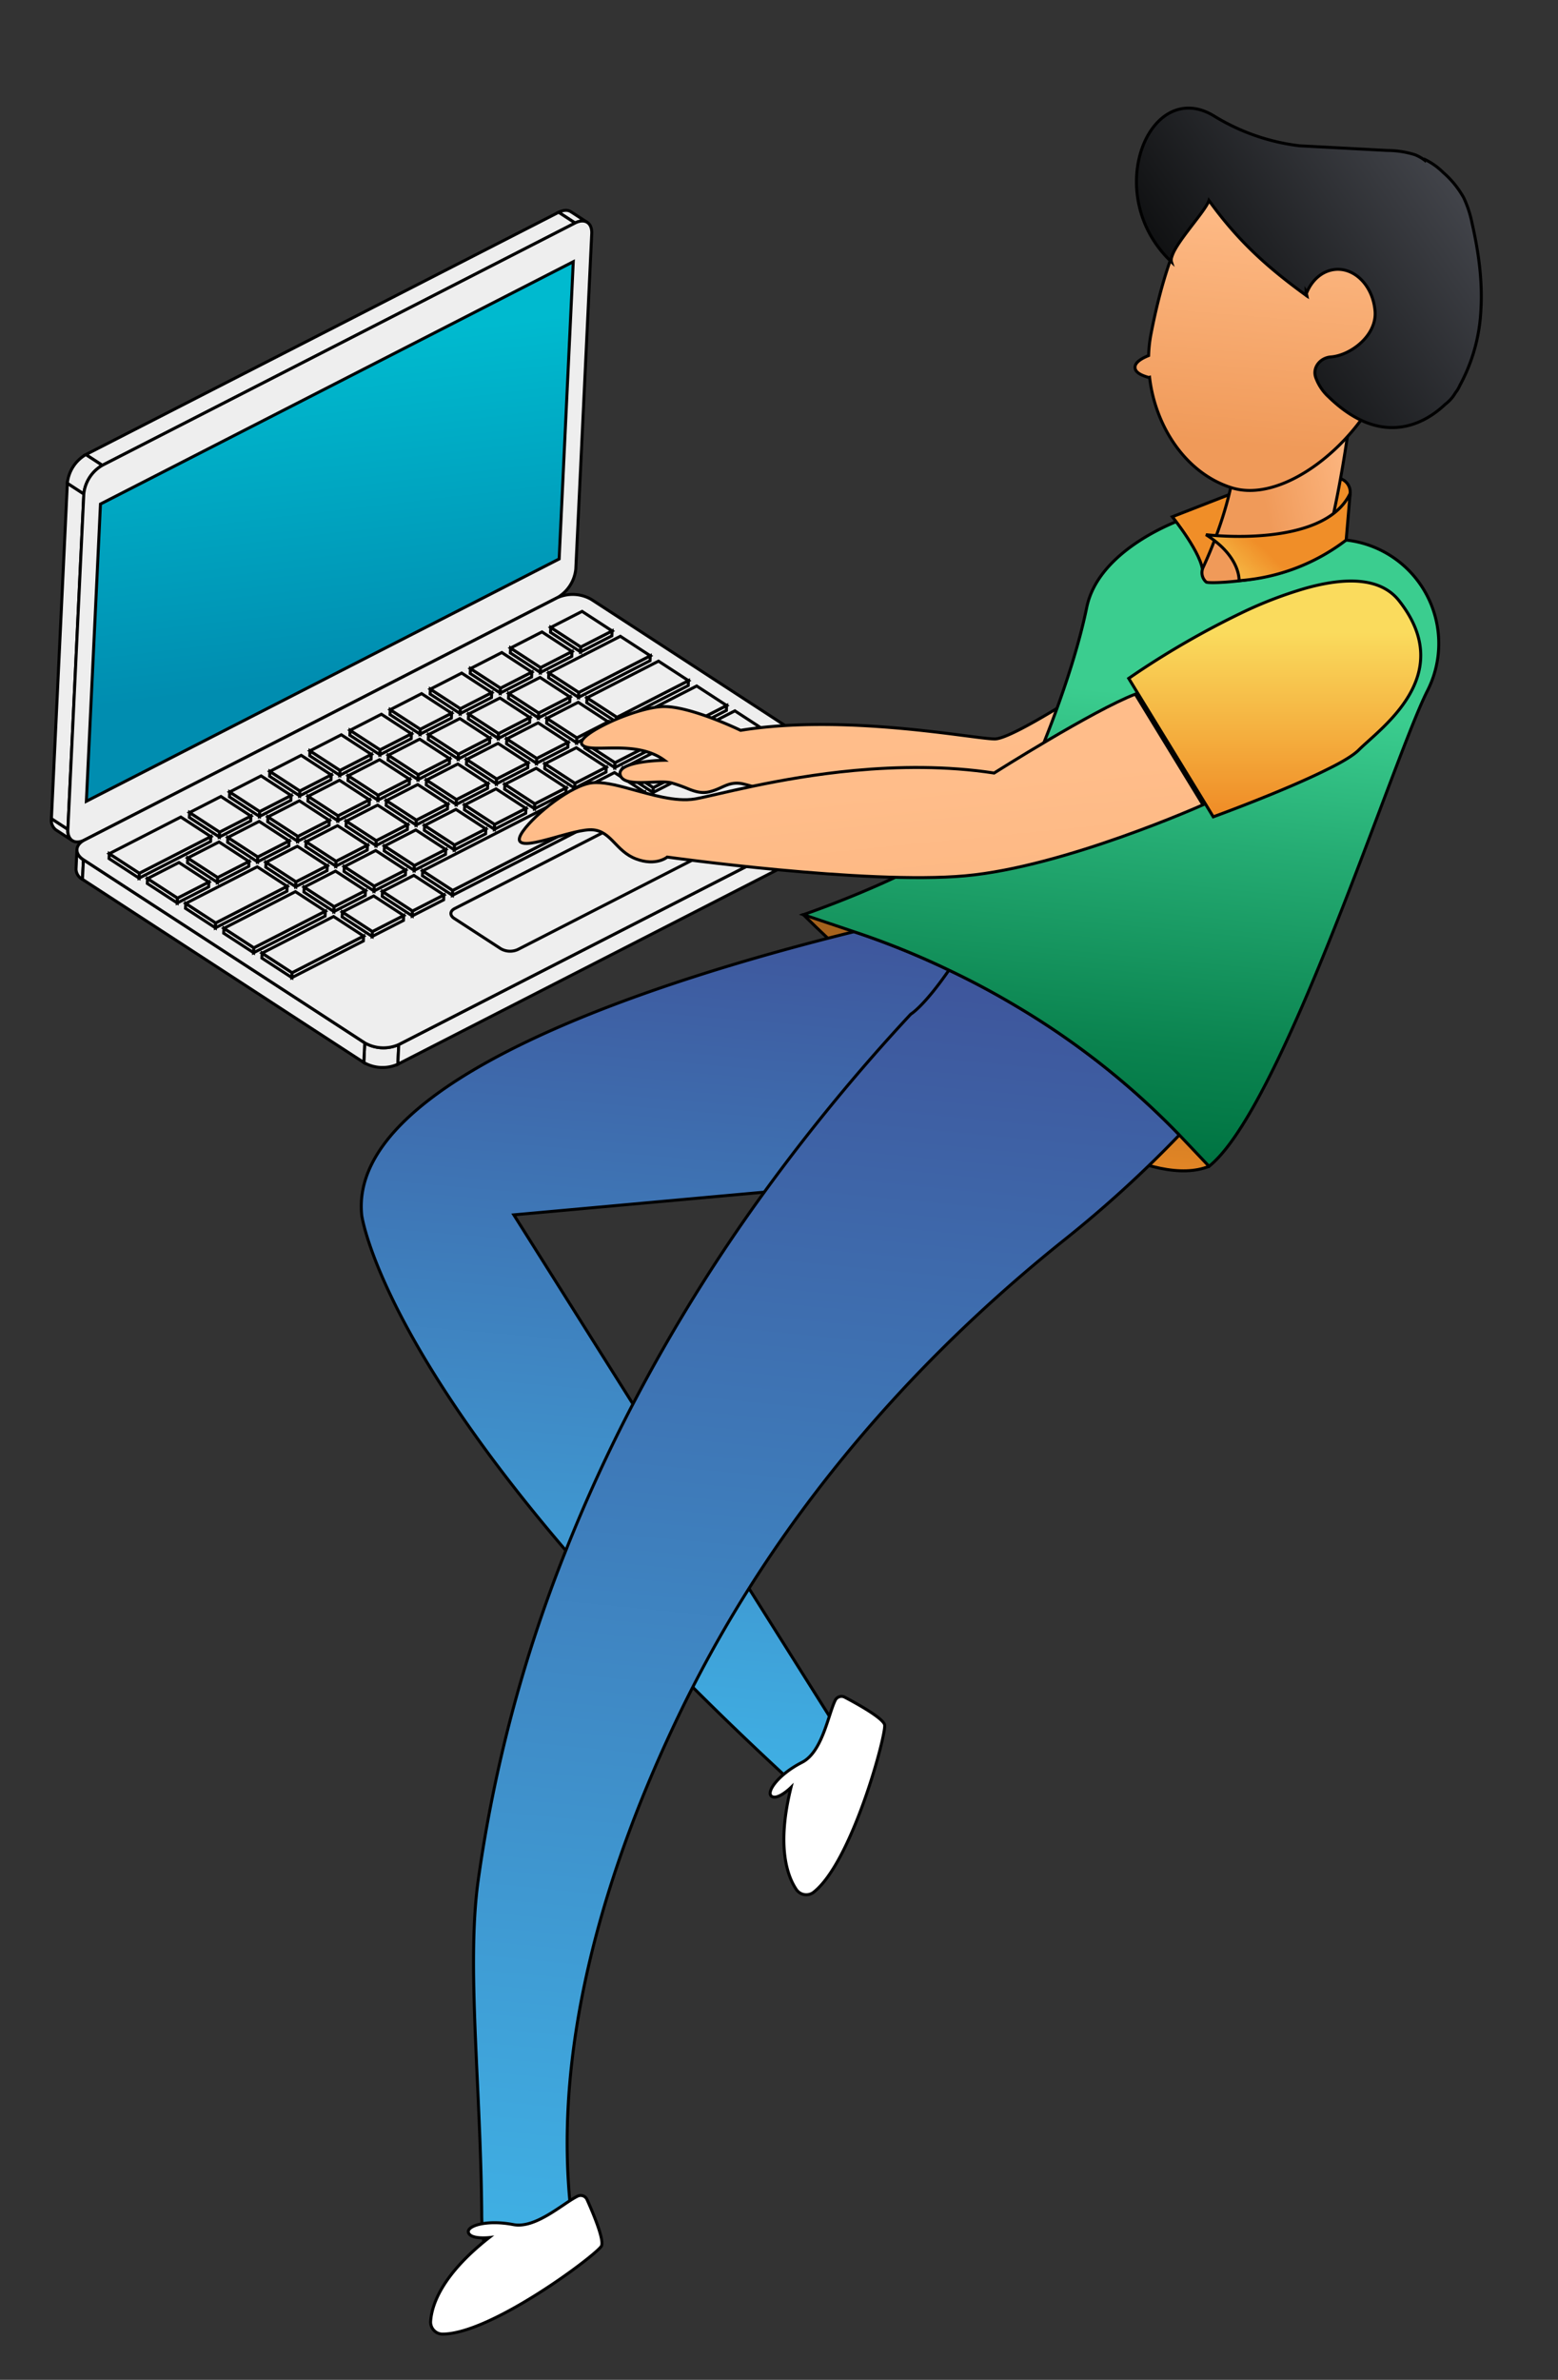 <svg xmlns="http://www.w3.org/2000/svg" xmlns:xlink="http://www.w3.org/1999/xlink" width="522.305" height="797.188" viewBox="0 0 522.305 797.188">
  <rect x="0" y="0" width="522.305" height="797.188" fill="#333333" stroke="none"/>
  <defs>
    <linearGradient id="linear-gradient" x1="0.5" x2="0.5" y2="1" gradientUnits="objectBoundingBox">
      <stop offset="0.106" stop-color="#00bacf"/>
      <stop offset="0.809" stop-color="#008db0"/>
    </linearGradient>
    <linearGradient id="linear-gradient-2" x1="0.5" x2="2.257" y2="4.952" gradientUnits="objectBoundingBox">
      <stop offset="0" stop-color="#ffbd8a"/>
      <stop offset="0.092" stop-color="#ffbd8a"/>
      <stop offset="0.844" stop-color="#f09a59"/>
      <stop offset="1" stop-color="#f09a59"/>
    </linearGradient>
    <linearGradient id="linear-gradient-3" x1="0.5" x2="0.5" y2="1" gradientUnits="objectBoundingBox">
      <stop offset="0.166" stop-color="#ff7878"/>
      <stop offset="0.78" stop-color="#eb5959"/>
    </linearGradient>
    <linearGradient id="linear-gradient-4" x1="-0.103" y1="1.011" x2="0.392" y2="0.583" gradientUnits="objectBoundingBox">
      <stop offset="0" stop-color="#fadb5d"/>
      <stop offset="0.97" stop-color="#f08e28"/>
      <stop offset="1" stop-color="#f08e28"/>
    </linearGradient>
    <linearGradient id="linear-gradient-5" x1="0.5" x2="0.5" y2="1" gradientUnits="objectBoundingBox">
      <stop offset="0" stop-color="#fadb5d"/>
      <stop offset="0.001" stop-color="#fadb5d"/>
      <stop offset="0.056" stop-color="#a2601c"/>
      <stop offset="1" stop-color="#f08e28"/>
    </linearGradient>
    <linearGradient id="linear-gradient-6" x1="0.5" x2="0.5" y2="1" gradientUnits="objectBoundingBox">
      <stop offset="0" stop-color="#3e569c"/>
      <stop offset="1" stop-color="#3fb1e5"/>
    </linearGradient>
    <linearGradient id="linear-gradient-8" x1="0.5" x2="0.5" y2="1" gradientUnits="objectBoundingBox">
      <stop offset="0" stop-color="#3bcd8f"/>
      <stop offset="0.277" stop-color="#3bcd8f"/>
      <stop offset="0.5" stop-color="#25ac73"/>
      <stop offset="0.821" stop-color="#0a834f"/>
      <stop offset="0.986" stop-color="#007442"/>
      <stop offset="1" stop-color="#007442"/>
    </linearGradient>
    <linearGradient id="linear-gradient-10" x1="1.159" y1="0.164" x2="0.245" y2="0.656" gradientUnits="objectBoundingBox">
      <stop offset="0.092" stop-color="#ffbd8a"/>
      <stop offset="0.844" stop-color="#f09a59"/>
    </linearGradient>
    <linearGradient id="linear-gradient-11" x1="0.5" y1="0" x2="0.5" y2="1" xlink:href="#linear-gradient-10"/>
    <linearGradient id="linear-gradient-12" x1="1" y1="0.5" x2="0" y2="0.5" gradientUnits="objectBoundingBox">
      <stop offset="0" stop-color="#42444a"/>
      <stop offset="1" stop-color="#0d0e0f"/>
    </linearGradient>
    <linearGradient id="linear-gradient-15" x1="0.5" x2="0.5" y2="1" gradientUnits="objectBoundingBox">
      <stop offset="0.23" stop-color="#fadb5d"/>
      <stop offset="0.97" stop-color="#f08e28"/>
    </linearGradient>
  </defs>
  <g id="Group_563" data-name="Group 563" transform="translate(-1319.716 -4836.579)">
    <g id="Group_547" data-name="Group 547" transform="translate(129)">
      <g id="Group_404" data-name="Group 404" transform="translate(1183.914 4915.836) rotate(-7)">
        <g id="Group_231" data-name="Group 231" transform="translate(0 15.177)">
          <path id="Path_69" data-name="Path 69" d="M203.759,114.289l5.038,4.24a4.015,4.015,0,0,1-1.013-3.9l-5.044-4.24A4.016,4.016,0,0,0,203.759,114.289Z" transform="translate(-202.642 70.882)" fill="#eee" stroke="#000" stroke-width="1"/>
          <g id="Group_32" data-name="Group 32" transform="translate(0.099 0)">
            <path id="Path_70" data-name="Path 70" d="M246.935,82.4l-5.044-4.24c-.92-.771-2.357-.931-4.086-.3l5.039,4.235C244.578,81.46,246.015,81.62,246.935,82.4Z" transform="translate(-44.277 -77.467)" fill="#eee" stroke="#000" stroke-width="1"/>
            <g id="Group_31" data-name="Group 31" transform="translate(0 0.39)">
              <path id="Path_71" data-name="Path 71" d="M226.7,94.49l-5.043-4.239L202.66,201.12l5.044,4.24Z" transform="translate(-202.66 -20.245)" fill="#eee" stroke="#000" stroke-width="1"/>
              <path id="Path_72" data-name="Path 72" d="M379.692,81.777l-5.044-4.239-167.21,61.244,5.044,4.239Z" transform="translate(-181.123 -77.538)" fill="#eee" stroke="#000" stroke-width="1"/>
              <path id="Path_73" data-name="Path 73" d="M218.477,92.9l-5.044-4.24a12.59,12.59,0,0,0-7.324,8.761l5.044,4.24A12.59,12.59,0,0,1,218.477,92.9Z" transform="translate(-187.118 -27.414)" fill="#eee" stroke="#000" stroke-width="1"/>
              <path id="Path_74" data-name="Path 74" d="M229.974,139.876a12.59,12.59,0,0,0-7.324,8.761l-18.992,110.87c-.617,3.59,1.685,5.463,5.1,4.213L375.97,202.474a12.563,12.563,0,0,0,7.318-8.761L402.28,82.844c.617-3.6-1.657-5.474-5.1-4.218Z" transform="translate(-198.615 -74.39)" fill="#eee" stroke="#000" stroke-width="1"/>
              <path id="Path_75" data-name="Path 75" d="M388.941,80.631,372.11,178.877,204.9,240.121l16.831-98.245Z" transform="translate(-192.564 -63.596)" stroke="#000" stroke-width="1" fill="url(#linear-gradient)"/>
            </g>
          </g>
          <g id="Group_230" data-name="Group 230" transform="translate(6.181 127.902)">
            <g id="Group_33" data-name="Group 33">
              <path id="Path_76" data-name="Path 76" d="M204.917,112.442l-1.112,6.492a3.99,3.99,0,0,0,1.735,3.634l1.112-6.492A3.99,3.99,0,0,1,204.917,112.442Z" transform="translate(-203.765 -47.75)" fill="#eee" stroke="#000" stroke-width="1"/>
              <path id="Path_77" data-name="Path 77" d="M220.841,126.248l-1.112,6.5a12.632,12.632,0,0,0,11.25,1.955l1.112-6.492A12.634,12.634,0,0,1,220.841,126.248Z" transform="translate(-131.82 14.468)" fill="#eee" stroke="#000" stroke-width="1"/>
              <path id="Path_78" data-name="Path 78" d="M255.056,121.453l1.112-6.492c-.2,1.184-1.189,2.236-2.918,2.869l-1.112,6.5C253.866,123.694,254.852,122.643,255.056,121.453Z" transform="translate(14.229 -36.398)" fill="#eee" stroke="#000" stroke-width="1"/>
              <path id="Path_79" data-name="Path 79" d="M205.2,113.1l-1.112,6.494,86.132,72.392,1.112-6.494Z" transform="translate(-202.311 -44.776)" fill="#eee" stroke="#000" stroke-width="1"/>
              <path id="Path_80" data-name="Path 80" d="M222.884,176.726l-1.112,6.494,167.21-61.244,1.112-6.494Z" transform="translate(-122.613 -34.048)" fill="#eee" stroke="#000" stroke-width="1"/>
              <path id="Path_81" data-name="Path 81" d="M206.915,162.511c-3.414,1.25-3.943,4.18-1.173,6.509l86.134,72.39a12.634,12.634,0,0,0,11.25,1.96l167.207-61.244c3.442-1.261,3.943-4.179,1.173-6.509l-86.134-72.39a12.575,12.575,0,0,0-11.245-1.96Z" transform="translate(-202.855 -100.694)" fill="#eee" stroke="#000" stroke-width="1"/>
            </g>
            <g id="Group_36" data-name="Group 36" transform="translate(122.958 76.873)">
              <g id="Group_35" data-name="Group 35">
                <g id="Group_34" data-name="Group 34">
                  <path id="Path_82" data-name="Path 82" d="M227.587,137.517l61.63-22.577a6.288,6.288,0,0,1,5.622.98L309.1,127.9c1.382,1.162,1.118,2.632-.589,3.254l-61.63,22.571a6.246,6.246,0,0,1-5.622-.98L227,140.771c-1.4-1.184-1.145-2.621.589-3.254" transform="translate(-226.094 -114.654)" fill="#eee" stroke="#000" stroke-width="1"/>
                </g>
              </g>
            </g>
            <g id="Group_229" data-name="Group 229" transform="translate(11.465 6.137)">
              <g id="Group_40" data-name="Group 40" transform="translate(156.131 0)">
                <g id="Group_37" data-name="Group 37" transform="translate(0 4.058)">
                  <path id="Path_83" data-name="Path 83" d="M234.478,102.545l-.278,1.623,9.192,7.726.278-1.623Z" transform="translate(-234.2 -102.545)" fill="#eee" stroke="#000" stroke-width="1"/>
                </g>
                <g id="Group_38" data-name="Group 38" transform="translate(9.192 7.726)">
                  <path id="Path_84" data-name="Path 84" d="M236.148,107.269l-.278,1.623,11.078-4.058.278-1.623Z" transform="translate(-235.869 -103.211)" fill="#eee" stroke="#000" stroke-width="1"/>
                </g>
                <g id="Group_39" data-name="Group 39" transform="translate(0.278)">
                  <path id="Path_85" data-name="Path 85" d="M234.251,105.866l9.192,7.726,11.078-4.058-9.192-7.726Z" transform="translate(-234.251 -101.808)" fill="#eee" stroke="#000" stroke-width="1"/>
                </g>
              </g>
              <g id="Group_44" data-name="Group 44" transform="translate(141.92 5.195)">
                <g id="Group_41" data-name="Group 41" transform="translate(0 4.068)">
                  <path id="Path_86" data-name="Path 86" d="M231.9,103.491l-.278,1.623,9.192,7.726.278-1.623Z" transform="translate(-231.619 -103.491)" fill="#eee" stroke="#000" stroke-width="1"/>
                </g>
                <g id="Group_42" data-name="Group 42" transform="translate(9.192 7.726)">
                  <path id="Path_87" data-name="Path 87" d="M233.567,108.223l-.278,1.623,11.107-4.068.278-1.624Z" transform="translate(-233.289 -104.155)" fill="#eee" stroke="#000" stroke-width="1"/>
                </g>
                <g id="Group_43" data-name="Group 43" transform="translate(0.278)">
                  <path id="Path_88" data-name="Path 88" d="M231.67,106.82l9.192,7.726,11.107-4.068-9.192-7.726Z" transform="translate(-231.67 -102.752)" fill="#eee" stroke="#000" stroke-width="1"/>
                </g>
              </g>
              <g id="Group_48" data-name="Group 48" transform="translate(127.736 10.4)">
                <g id="Group_45" data-name="Group 45" transform="translate(0 4.058)">
                  <path id="Path_89" data-name="Path 89" d="M229.322,104.434l-.278,1.623,9.192,7.726.278-1.623Z" transform="translate(-229.044 -104.434)" fill="#eee" stroke="#000" stroke-width="1"/>
                </g>
                <g id="Group_46" data-name="Group 46" transform="translate(9.192 7.726)">
                  <path id="Path_90" data-name="Path 90" d="M230.991,109.158l-.278,1.623,11.078-4.058.278-1.623Z" transform="translate(-230.713 -105.1)" fill="#eee" stroke="#000" stroke-width="1"/>
                </g>
                <g id="Group_47" data-name="Group 47" transform="translate(0.278)">
                  <path id="Path_91" data-name="Path 91" d="M229.094,107.755l9.192,7.726,11.078-4.058-9.192-7.726Z" transform="translate(-229.094 -103.697)" fill="#eee" stroke="#000" stroke-width="1"/>
                </g>
              </g>
              <g id="Group_52" data-name="Group 52" transform="translate(113.553 15.595)">
                <g id="Group_49" data-name="Group 49" transform="translate(0 4.058)">
                  <path id="Path_92" data-name="Path 92" d="M226.746,105.377,226.468,107l9.192,7.726.278-1.623Z" transform="translate(-226.468 -105.377)" fill="#eee" stroke="#000" stroke-width="1"/>
                </g>
                <g id="Group_50" data-name="Group 50" transform="translate(9.192 7.726)">
                  <path id="Path_93" data-name="Path 93" d="M228.415,110.1l-.278,1.623,11.078-4.057.278-1.624Z" transform="translate(-228.137 -106.043)" fill="#eee" stroke="#000" stroke-width="1"/>
                </g>
                <g id="Group_51" data-name="Group 51" transform="translate(0.278 0)">
                  <path id="Path_94" data-name="Path 94" d="M226.518,108.7l9.192,7.726,11.078-4.058-9.192-7.726Z" transform="translate(-226.518 -104.641)" fill="#eee" stroke="#000" stroke-width="1"/>
                </g>
              </g>
              <g id="Group_56" data-name="Group 56" transform="translate(99.369 20.791)">
                <g id="Group_53" data-name="Group 53" transform="translate(0 4.057)">
                  <path id="Path_95" data-name="Path 95" d="M224.17,106.321l-.278,1.624,9.192,7.726.278-1.624Z" transform="translate(-223.892 -106.321)" fill="#eee" stroke="#000" stroke-width="1"/>
                </g>
                <g id="Group_54" data-name="Group 54" transform="translate(9.192 7.726)">
                  <path id="Path_96" data-name="Path 96" d="M225.839,111.044l-.278,1.624,11.078-4.058.278-1.623Z" transform="translate(-225.561 -106.987)" fill="#eee" stroke="#000" stroke-width="1"/>
                </g>
                <g id="Group_55" data-name="Group 55" transform="translate(0.278 0)">
                  <path id="Path_97" data-name="Path 97" d="M223.943,109.641l9.192,7.726,11.078-4.057-9.192-7.726Z" transform="translate(-223.943 -105.584)" fill="#eee" stroke="#000" stroke-width="1"/>
                </g>
              </g>
              <g id="Group_60" data-name="Group 60" transform="translate(85.158 25.995)">
                <g id="Group_57" data-name="Group 57" transform="translate(0 4.058)">
                  <path id="Path_98" data-name="Path 98" d="M221.589,107.266l-.278,1.624,9.192,7.725.279-1.623Z" transform="translate(-221.311 -107.266)" fill="#eee" stroke="#000" stroke-width="1"/>
                </g>
                <g id="Group_58" data-name="Group 58" transform="translate(9.192 7.726)">
                  <path id="Path_99" data-name="Path 99" d="M223.259,111.99l-.279,1.623,11.079-4.057.278-1.624Z" transform="translate(-222.98 -107.932)" fill="#eee" stroke="#000" stroke-width="1"/>
                </g>
                <g id="Group_59" data-name="Group 59" transform="translate(0.278)">
                  <path id="Path_100" data-name="Path 100" d="M221.362,110.587l9.192,7.726,11.078-4.058-9.192-7.726Z" transform="translate(-221.362 -106.529)" fill="#eee" stroke="#000" stroke-width="1"/>
                </g>
              </g>
              <g id="Group_64" data-name="Group 64" transform="translate(70.974 31.191)">
                <g id="Group_61" data-name="Group 61" transform="translate(0 4.057)">
                  <path id="Path_101" data-name="Path 101" d="M219.014,108.21l-.278,1.624,9.192,7.726.278-1.624Z" transform="translate(-218.735 -108.21)" fill="#eee" stroke="#000" stroke-width="1"/>
                </g>
                <g id="Group_62" data-name="Group 62" transform="translate(9.192 7.726)">
                  <path id="Path_102" data-name="Path 102" d="M220.683,112.933l-.278,1.624,11.078-4.058.278-1.623Z" transform="translate(-220.405 -108.876)" fill="#eee" stroke="#000" stroke-width="1"/>
                </g>
                <g id="Group_63" data-name="Group 63" transform="translate(0.278)">
                  <path id="Path_103" data-name="Path 103" d="M218.786,111.53l9.192,7.726,11.078-4.057-9.191-7.726Z" transform="translate(-218.786 -107.473)" fill="#eee" stroke="#000" stroke-width="1"/>
                </g>
              </g>
              <g id="Group_68" data-name="Group 68" transform="translate(56.79 36.386)">
                <g id="Group_65" data-name="Group 65" transform="translate(0 4.058)">
                  <path id="Path_104" data-name="Path 104" d="M216.438,109.153l-.278,1.623,9.192,7.726.278-1.623Z" transform="translate(-216.16 -109.153)" fill="#eee" stroke="#000" stroke-width="1"/>
                </g>
                <g id="Group_66" data-name="Group 66" transform="translate(9.192 7.726)">
                  <path id="Path_105" data-name="Path 105" d="M218.107,113.877l-.278,1.623,11.078-4.058.278-1.623Z" transform="translate(-217.829 -109.819)" fill="#eee" stroke="#000" stroke-width="1"/>
                </g>
                <g id="Group_67" data-name="Group 67" transform="translate(0.278)">
                  <path id="Path_106" data-name="Path 106" d="M216.21,112.474,225.4,120.2l11.078-4.058-9.192-7.726Z" transform="translate(-216.21 -108.416)" fill="#eee" stroke="#000" stroke-width="1"/>
                </g>
              </g>
              <g id="Group_72" data-name="Group 72" transform="translate(42.578 41.581)">
                <g id="Group_69" data-name="Group 69" transform="translate(0 4.068)">
                  <path id="Path_107" data-name="Path 107" d="M213.857,110.1l-.278,1.623,9.192,7.725.278-1.623Z" transform="translate(-213.579 -110.098)" fill="#eee" stroke="#000" stroke-width="1"/>
                </g>
                <g id="Group_70" data-name="Group 70" transform="translate(9.192 7.726)">
                  <path id="Path_108" data-name="Path 108" d="M215.526,114.83l-.278,1.623,11.106-4.068.278-1.623Z" transform="translate(-215.248 -110.762)" fill="#eee" stroke="#000" stroke-width="1"/>
                </g>
                <g id="Group_71" data-name="Group 71" transform="translate(0.278 0)">
                  <path id="Path_109" data-name="Path 109" d="M213.629,113.428l9.192,7.725,11.106-4.068-9.192-7.726Z" transform="translate(-213.629 -109.359)" fill="#eee" stroke="#000" stroke-width="1"/>
                </g>
              </g>
              <g id="Group_76" data-name="Group 76" transform="translate(28.395 46.786)">
                <g id="Group_73" data-name="Group 73" transform="translate(0 4.058)">
                  <path id="Path_110" data-name="Path 110" d="M211.281,111.042,211,112.665l9.192,7.726.278-1.624Z" transform="translate(-211.003 -111.042)" fill="#eee" stroke="#000" stroke-width="1"/>
                </g>
                <g id="Group_74" data-name="Group 74" transform="translate(9.192 7.726)">
                  <path id="Path_111" data-name="Path 111" d="M212.95,115.765l-.278,1.624,11.078-4.058.278-1.623Z" transform="translate(-212.673 -111.708)" fill="#eee" stroke="#000" stroke-width="1"/>
                </g>
                <g id="Group_75" data-name="Group 75" transform="translate(0.278)">
                  <path id="Path_112" data-name="Path 112" d="M211.054,114.363l9.192,7.725,11.078-4.057-9.192-7.726Z" transform="translate(-211.054 -110.305)" fill="#eee" stroke="#000" stroke-width="1"/>
                </g>
              </g>
              <g id="Group_80" data-name="Group 80" transform="translate(0 51.981)">
                <g id="Group_77" data-name="Group 77" transform="translate(0 9.263)">
                  <path id="Path_113" data-name="Path 113" d="M206.125,112.93l-.278,1.623,9.192,7.726.278-1.624Z" transform="translate(-205.847 -112.93)" fill="#eee" stroke="#000" stroke-width="1"/>
                </g>
                <g id="Group_78" data-name="Group 78" transform="translate(9.192 7.726)">
                  <path id="Path_114" data-name="Path 114" d="M207.794,121.914l-.278,1.624,25.29-9.263.278-1.623Z" transform="translate(-207.516 -112.651)" fill="#eee" stroke="#000" stroke-width="1"/>
                </g>
                <g id="Group_79" data-name="Group 79" transform="translate(0.278)">
                  <path id="Path_115" data-name="Path 115" d="M205.9,120.511l9.192,7.725,25.29-9.263-9.192-7.726Z" transform="translate(-205.897 -111.248)" fill="#eee" stroke="#000" stroke-width="1"/>
                </g>
              </g>
              <g id="Group_84" data-name="Group 84" transform="translate(153.631 9.843)">
                <g id="Group_81" data-name="Group 81" transform="translate(0 9.263)">
                  <path id="Path_116" data-name="Path 116" d="M234.024,105.278l-.278,1.623,9.169,7.706.278-1.623Z" transform="translate(-233.746 -105.278)" fill="#eee" stroke="#000" stroke-width="1"/>
                </g>
                <g id="Group_82" data-name="Group 82" transform="translate(9.169 7.707)">
                  <path id="Path_117" data-name="Path 117" d="M235.689,114.258l-.278,1.623,25.29-9.263.278-1.623Z" transform="translate(-235.411 -104.995)" fill="#eee" stroke="#000" stroke-width="1"/>
                </g>
                <g id="Group_83" data-name="Group 83" transform="translate(0.278 0)">
                  <path id="Path_118" data-name="Path 118" d="M233.8,112.859l9.169,7.707,25.29-9.263-9.169-7.707Z" transform="translate(-233.797 -103.596)" fill="#eee" stroke="#000" stroke-width="1"/>
                </g>
              </g>
              <g id="Group_88" data-name="Group 88" transform="translate(139.448 20.243)">
                <g id="Group_85" data-name="Group 85" transform="translate(0 4.058)">
                  <path id="Path_119" data-name="Path 119" d="M231.449,106.222l-.278,1.623,9.17,7.706.278-1.623Z" transform="translate(-231.17 -106.222)" fill="#eee" stroke="#000" stroke-width="1"/>
                </g>
                <g id="Group_86" data-name="Group 86" transform="translate(9.17 7.707)">
                  <path id="Path_120" data-name="Path 120" d="M233.114,110.941l-.278,1.623,11.078-4.057.278-1.623Z" transform="translate(-232.836 -106.884)" fill="#eee" stroke="#000" stroke-width="1"/>
                </g>
                <g id="Group_87" data-name="Group 87" transform="translate(0.278 0)">
                  <path id="Path_121" data-name="Path 121" d="M231.221,109.542l9.169,7.706,11.078-4.057-9.169-7.707Z" transform="translate(-231.221 -105.485)" fill="#eee" stroke="#000" stroke-width="1"/>
                </g>
              </g>
              <g id="Group_92" data-name="Group 92" transform="translate(125.264 25.439)">
                <g id="Group_89" data-name="Group 89" transform="translate(0 4.057)">
                  <path id="Path_122" data-name="Path 122" d="M228.873,107.165l-.278,1.623,9.169,7.707.278-1.624Z" transform="translate(-228.595 -107.165)" fill="#eee" stroke="#000" stroke-width="1"/>
                </g>
                <g id="Group_90" data-name="Group 90" transform="translate(9.169 7.706)">
                  <path id="Path_123" data-name="Path 123" d="M230.538,111.885l-.278,1.624,11.079-4.058.278-1.623Z" transform="translate(-230.26 -107.828)" fill="#eee" stroke="#000" stroke-width="1"/>
                </g>
                <g id="Group_91" data-name="Group 91" transform="translate(0.278)">
                  <path id="Path_124" data-name="Path 124" d="M228.645,110.485l9.169,7.706,11.079-4.057-9.169-7.706Z" transform="translate(-228.645 -106.428)" fill="#eee" stroke="#000" stroke-width="1"/>
                </g>
              </g>
              <g id="Group_96" data-name="Group 96" transform="translate(111.08 30.634)">
                <g id="Group_93" data-name="Group 93" transform="translate(0 4.057)">
                  <path id="Path_125" data-name="Path 125" d="M226.3,108.108l-.278,1.624,9.17,7.707.278-1.623Z" transform="translate(-226.019 -108.108)" fill="#eee" stroke="#000" stroke-width="1"/>
                </g>
                <g id="Group_94" data-name="Group 94" transform="translate(9.17 7.706)">
                  <path id="Path_126" data-name="Path 126" d="M227.962,112.829l-.278,1.623,11.078-4.058.278-1.623Z" transform="translate(-227.684 -108.771)" fill="#eee" stroke="#000" stroke-width="1"/>
                </g>
                <g id="Group_95" data-name="Group 95" transform="translate(0.278 0)">
                  <path id="Path_127" data-name="Path 127" d="M226.069,111.429l9.17,7.707,11.078-4.058-9.169-7.707Z" transform="translate(-226.069 -107.371)" fill="#eee" stroke="#000" stroke-width="1"/>
                </g>
              </g>
              <g id="Group_100" data-name="Group 100" transform="translate(96.869 35.839)">
                <g id="Group_97" data-name="Group 97" transform="translate(0 4.057)">
                  <path id="Path_128" data-name="Path 128" d="M223.716,109.054l-.278,1.624,9.169,7.706.278-1.623Z" transform="translate(-223.438 -109.054)" fill="#eee" stroke="#000" stroke-width="1"/>
                </g>
                <g id="Group_98" data-name="Group 98" transform="translate(9.169 7.706)">
                  <path id="Path_129" data-name="Path 129" d="M225.381,113.774,225.1,115.4l11.078-4.058.279-1.623Z" transform="translate(-225.103 -109.716)" fill="#eee" stroke="#000" stroke-width="1"/>
                </g>
                <g id="Group_99" data-name="Group 99" transform="translate(0.278)">
                  <path id="Path_130" data-name="Path 130" d="M223.489,112.374l9.169,7.707,11.079-4.058-9.17-7.706Z" transform="translate(-223.489 -108.317)" fill="#eee" stroke="#000" stroke-width="1"/>
                </g>
              </g>
              <g id="Group_104" data-name="Group 104" transform="translate(82.685 41.034)">
                <g id="Group_101" data-name="Group 101" transform="translate(0 4.057)">
                  <path id="Path_131" data-name="Path 131" d="M221.14,110l-.278,1.624,9.17,7.706.278-1.623Z" transform="translate(-220.862 -109.997)" fill="#eee" stroke="#000" stroke-width="1"/>
                </g>
                <g id="Group_102" data-name="Group 102" transform="translate(9.17 7.706)">
                  <path id="Path_132" data-name="Path 132" d="M222.806,114.718l-.278,1.623,11.078-4.058.278-1.623Z" transform="translate(-222.527 -110.66)" fill="#eee" stroke="#000" stroke-width="1"/>
                </g>
                <g id="Group_103" data-name="Group 103" transform="translate(0.278 0)">
                  <path id="Path_133" data-name="Path 133" d="M220.913,113.317l9.169,7.707,11.078-4.058-9.169-7.706Z" transform="translate(-220.913 -109.26)" fill="#eee" stroke="#000" stroke-width="1"/>
                </g>
              </g>
              <g id="Group_108" data-name="Group 108" transform="translate(68.502 46.229)">
                <g id="Group_105" data-name="Group 105" transform="translate(0 4.058)">
                  <path id="Path_134" data-name="Path 134" d="M218.565,110.94l-.278,1.623,9.169,7.707.278-1.623Z" transform="translate(-218.287 -110.94)" fill="#eee" stroke="#000" stroke-width="1"/>
                </g>
                <g id="Group_106" data-name="Group 106" transform="translate(9.169 7.706)">
                  <path id="Path_135" data-name="Path 135" d="M220.23,115.661l-.278,1.623,11.079-4.058.278-1.623Z" transform="translate(-219.952 -111.603)" fill="#eee" stroke="#000" stroke-width="1"/>
                </g>
                <g id="Group_107" data-name="Group 107" transform="translate(0.278 0)">
                  <path id="Path_136" data-name="Path 136" d="M218.337,114.261l9.169,7.706,11.079-4.058-9.17-7.707Z" transform="translate(-218.337 -110.204)" fill="#eee" stroke="#000" stroke-width="1"/>
                </g>
              </g>
              <g id="Group_112" data-name="Group 112" transform="translate(54.29 51.424)">
                <g id="Group_109" data-name="Group 109" transform="translate(0 4.068)">
                  <path id="Path_137" data-name="Path 137" d="M215.984,111.886l-.278,1.623,9.17,7.706.278-1.623Z" transform="translate(-215.706 -111.886)" fill="#eee" stroke="#000" stroke-width="1"/>
                </g>
                <g id="Group_110" data-name="Group 110" transform="translate(9.17 7.707)">
                  <path id="Path_138" data-name="Path 138" d="M217.649,116.614l-.278,1.623,11.106-4.068.278-1.623Z" transform="translate(-217.371 -112.547)" fill="#eee" stroke="#000" stroke-width="1"/>
                </g>
                <g id="Group_111" data-name="Group 111" transform="translate(0.278 0)">
                  <path id="Path_139" data-name="Path 139" d="M215.756,115.215l9.17,7.706,11.106-4.068-9.169-7.707Z" transform="translate(-215.756 -111.147)" fill="#eee" stroke="#000" stroke-width="1"/>
                </g>
              </g>
              <g id="Group_116" data-name="Group 116" transform="translate(40.107 56.629)">
                <g id="Group_113" data-name="Group 113" transform="translate(0 4.058)">
                  <path id="Path_140" data-name="Path 140" d="M213.408,112.829l-.278,1.623,9.169,7.706.278-1.623Z" transform="translate(-213.13 -112.829)" fill="#eee" stroke="#000" stroke-width="1"/>
                </g>
                <g id="Group_114" data-name="Group 114" transform="translate(9.169 7.706)">
                  <path id="Path_141" data-name="Path 141" d="M215.073,117.55l-.278,1.623,11.079-4.058.278-1.623Z" transform="translate(-214.795 -113.492)" fill="#eee" stroke="#000" stroke-width="1"/>
                </g>
                <g id="Group_115" data-name="Group 115" transform="translate(0.278 0)">
                  <path id="Path_142" data-name="Path 142" d="M213.18,116.15l9.169,7.706,11.079-4.058-9.17-7.707Z" transform="translate(-213.18 -112.092)" fill="#eee" stroke="#000" stroke-width="1"/>
                </g>
              </g>
              <g id="Group_120" data-name="Group 120" transform="translate(25.923 61.824)">
                <g id="Group_117" data-name="Group 117" transform="translate(0 4.058)">
                  <path id="Path_143" data-name="Path 143" d="M210.832,113.773l-.278,1.623,9.169,7.706.278-1.623Z" transform="translate(-210.554 -113.773)" fill="#eee" stroke="#000" stroke-width="1"/>
                </g>
                <g id="Group_118" data-name="Group 118" transform="translate(9.17 7.706)">
                  <path id="Path_144" data-name="Path 144" d="M212.5,118.493l-.278,1.623,11.078-4.057.278-1.624Z" transform="translate(-212.219 -114.435)" fill="#eee" stroke="#000" stroke-width="1"/>
                </g>
                <g id="Group_119" data-name="Group 119" transform="translate(0.278 0)">
                  <path id="Path_145" data-name="Path 145" d="M210.6,117.094l9.17,7.706,11.078-4.058-9.169-7.706Z" transform="translate(-210.605 -113.036)" fill="#eee" stroke="#000" stroke-width="1"/>
                </g>
              </g>
              <g id="Group_124" data-name="Group 124" transform="translate(11.711 67.019)">
                <g id="Group_121" data-name="Group 121" transform="translate(0 4.068)">
                  <path id="Path_146" data-name="Path 146" d="M208.252,114.718l-.278,1.623,9.17,7.706.278-1.623Z" transform="translate(-207.973 -114.718)" fill="#eee" stroke="#000" stroke-width="1"/>
                </g>
                <g id="Group_122" data-name="Group 122" transform="translate(9.17 7.707)">
                  <path id="Path_147" data-name="Path 147" d="M209.917,119.446l-.278,1.623L220.745,117l.278-1.623Z" transform="translate(-209.639 -115.379)" fill="#eee" stroke="#000" stroke-width="1"/>
                </g>
                <g id="Group_123" data-name="Group 123" transform="translate(0.278)">
                  <path id="Path_148" data-name="Path 148" d="M208.024,118.047l9.17,7.706,11.106-4.068-9.17-7.707Z" transform="translate(-208.024 -113.979)" fill="#eee" stroke="#000" stroke-width="1"/>
                </g>
              </g>
              <g id="Group_128" data-name="Group 128" transform="translate(165.32 19.667)">
                <g id="Group_125" data-name="Group 125" transform="translate(0 9.263)">
                  <path id="Path_149" data-name="Path 149" d="M236.147,107.062l-.278,1.624,9.17,7.706.278-1.623Z" transform="translate(-235.869 -107.062)" fill="#eee" stroke="#000" stroke-width="1"/>
                </g>
                <g id="Group_126" data-name="Group 126" transform="translate(9.17 7.706)">
                  <path id="Path_150" data-name="Path 150" d="M237.812,116.043l-.278,1.623,25.29-9.263.279-1.623Z" transform="translate(-237.534 -106.78)" fill="#eee" stroke="#000" stroke-width="1"/>
                </g>
                <g id="Group_127" data-name="Group 127" transform="translate(0.278 0)">
                  <path id="Path_151" data-name="Path 151" d="M235.919,114.643l9.17,7.707,25.29-9.263-9.17-7.706Z" transform="translate(-235.919 -105.38)" fill="#eee" stroke="#000" stroke-width="1"/>
                </g>
              </g>
              <g id="Group_132" data-name="Group 132" transform="translate(151.136 30.068)">
                <g id="Group_129" data-name="Group 129" transform="translate(0 4.058)">
                  <path id="Path_152" data-name="Path 152" d="M233.571,108.006l-.278,1.623,9.169,7.706.278-1.623Z" transform="translate(-233.293 -108.006)" fill="#eee" stroke="#000" stroke-width="1"/>
                </g>
                <g id="Group_130" data-name="Group 130" transform="translate(9.169 7.706)">
                  <path id="Path_153" data-name="Path 153" d="M235.236,112.726l-.278,1.623,11.079-4.058.278-1.623Z" transform="translate(-234.958 -108.668)" fill="#eee" stroke="#000" stroke-width="1"/>
                </g>
                <g id="Group_131" data-name="Group 131" transform="translate(0.278)">
                  <path id="Path_154" data-name="Path 154" d="M233.344,111.327l9.169,7.706,11.079-4.058-9.17-7.706Z" transform="translate(-233.344 -107.269)" fill="#eee" stroke="#000" stroke-width="1"/>
                </g>
              </g>
              <g id="Group_136" data-name="Group 136" transform="translate(136.953 35.263)">
                <g id="Group_133" data-name="Group 133" transform="translate(0 4.058)">
                  <path id="Path_155" data-name="Path 155" d="M231,108.949l-.278,1.623,9.17,7.707.278-1.623Z" transform="translate(-230.717 -108.949)" fill="#eee" stroke="#000" stroke-width="1"/>
                </g>
                <g id="Group_134" data-name="Group 134" transform="translate(9.17 7.706)">
                  <path id="Path_156" data-name="Path 156" d="M232.661,113.669l-.278,1.623,11.078-4.058.278-1.623Z" transform="translate(-232.383 -109.612)" fill="#eee" stroke="#000" stroke-width="1"/>
                </g>
                <g id="Group_135" data-name="Group 135" transform="translate(0.278 0)">
                  <path id="Path_157" data-name="Path 157" d="M230.768,112.27l9.17,7.707,11.078-4.058-9.169-7.707Z" transform="translate(-230.768 -108.212)" fill="#eee" stroke="#000" stroke-width="1"/>
                </g>
              </g>
              <g id="Group_140" data-name="Group 140" transform="translate(122.769 40.457)">
                <g id="Group_137" data-name="Group 137" transform="translate(0 4.058)">
                  <path id="Path_158" data-name="Path 158" d="M228.42,109.892l-.278,1.623,9.169,7.706.278-1.623Z" transform="translate(-228.142 -109.892)" fill="#eee" stroke="#000" stroke-width="1"/>
                </g>
                <g id="Group_138" data-name="Group 138" transform="translate(9.169 7.706)">
                  <path id="Path_159" data-name="Path 159" d="M230.085,114.613l-.278,1.623,11.079-4.057.278-1.624Z" transform="translate(-229.807 -110.555)" fill="#eee" stroke="#000" stroke-width="1"/>
                </g>
                <g id="Group_139" data-name="Group 139" transform="translate(0.278)">
                  <path id="Path_160" data-name="Path 160" d="M228.192,113.213l9.169,7.706,11.079-4.058-9.169-7.706Z" transform="translate(-228.192 -109.156)" fill="#eee" stroke="#000" stroke-width="1"/>
                </g>
              </g>
              <g id="Group_144" data-name="Group 144" transform="translate(108.557 45.663)">
                <g id="Group_141" data-name="Group 141" transform="translate(0 4.058)">
                  <path id="Path_161" data-name="Path 161" d="M225.839,110.838l-.278,1.623,9.169,7.707.278-1.623Z" transform="translate(-225.561 -110.838)" fill="#eee" stroke="#000" stroke-width="1"/>
                </g>
                <g id="Group_142" data-name="Group 142" transform="translate(9.17 7.706)">
                  <path id="Path_162" data-name="Path 162" d="M227.5,115.558l-.278,1.623,11.078-4.058.278-1.623Z" transform="translate(-227.226 -111.5)" fill="#eee" stroke="#000" stroke-width="1"/>
                </g>
                <g id="Group_143" data-name="Group 143" transform="translate(0.278 0)">
                  <path id="Path_163" data-name="Path 163" d="M225.611,114.159l9.17,7.707,11.078-4.058L236.69,110.1Z" transform="translate(-225.611 -110.101)" fill="#eee" stroke="#000" stroke-width="1"/>
                </g>
              </g>
              <g id="Group_148" data-name="Group 148" transform="translate(94.374 50.858)">
                <g id="Group_145" data-name="Group 145" transform="translate(0 4.058)">
                  <path id="Path_164" data-name="Path 164" d="M223.263,111.781l-.278,1.623,9.169,7.707.278-1.624Z" transform="translate(-222.985 -111.781)" fill="#eee" stroke="#000" stroke-width="1"/>
                </g>
                <g id="Group_146" data-name="Group 146" transform="translate(9.169 7.706)">
                  <path id="Path_165" data-name="Path 165" d="M224.928,116.5l-.278,1.624,11.079-4.058.278-1.624Z" transform="translate(-224.65 -112.444)" fill="#eee" stroke="#000" stroke-width="1"/>
                </g>
                <g id="Group_147" data-name="Group 147" transform="translate(0.278 0)">
                  <path id="Path_166" data-name="Path 166" d="M223.035,115.1l9.169,7.706,11.079-4.058-9.17-7.707Z" transform="translate(-223.035 -111.044)" fill="#eee" stroke="#000" stroke-width="1"/>
                </g>
              </g>
              <g id="Group_152" data-name="Group 152" transform="translate(80.19 56.053)">
                <g id="Group_149" data-name="Group 149" transform="translate(0 4.058)">
                  <path id="Path_167" data-name="Path 167" d="M220.687,112.725l-.278,1.623,9.17,7.707.278-1.624Z" transform="translate(-220.409 -112.725)" fill="#eee" stroke="#000" stroke-width="1"/>
                </g>
                <g id="Group_150" data-name="Group 150" transform="translate(9.17 7.707)">
                  <path id="Path_168" data-name="Path 168" d="M222.352,117.444l-.278,1.624,11.078-4.058.278-1.623Z" transform="translate(-222.074 -113.387)" fill="#eee" stroke="#000" stroke-width="1"/>
                </g>
                <g id="Group_151" data-name="Group 151" transform="translate(0.278)">
                  <path id="Path_169" data-name="Path 169" d="M220.46,116.045l9.17,7.706,11.078-4.057-9.169-7.707Z" transform="translate(-220.46 -111.988)" fill="#eee" stroke="#000" stroke-width="1"/>
                </g>
              </g>
              <g id="Group_156" data-name="Group 156" transform="translate(65.979 61.248)">
                <g id="Group_153" data-name="Group 153" transform="translate(0 4.068)">
                  <path id="Path_170" data-name="Path 170" d="M218.106,113.67l-.278,1.623L227,123l.279-1.623Z" transform="translate(-217.828 -113.67)" fill="#eee" stroke="#000" stroke-width="1"/>
                </g>
                <g id="Group_154" data-name="Group 154" transform="translate(9.169 7.706)">
                  <path id="Path_171" data-name="Path 171" d="M219.772,118.4l-.279,1.623,11.107-4.068.278-1.623Z" transform="translate(-219.493 -114.331)" fill="#eee" stroke="#000" stroke-width="1"/>
                </g>
                <g id="Group_155" data-name="Group 155" transform="translate(0.278 0)">
                  <path id="Path_172" data-name="Path 172" d="M217.879,117l9.17,7.706,11.106-4.068-9.169-7.706Z" transform="translate(-217.879 -112.931)" fill="#eee" stroke="#000" stroke-width="1"/>
                </g>
              </g>
              <g id="Group_160" data-name="Group 160" transform="translate(51.795 66.453)">
                <g id="Group_157" data-name="Group 157" transform="translate(0 4.057)">
                  <path id="Path_173" data-name="Path 173" d="M215.531,114.613l-.278,1.623,9.17,7.707.278-1.624Z" transform="translate(-215.253 -114.613)" fill="#eee" stroke="#000" stroke-width="1"/>
                </g>
                <g id="Group_158" data-name="Group 158" transform="translate(9.17 7.706)">
                  <path id="Path_174" data-name="Path 174" d="M217.2,119.333l-.278,1.624L228,116.9l.278-1.623Z" transform="translate(-216.918 -115.276)" fill="#eee" stroke="#000" stroke-width="1"/>
                </g>
                <g id="Group_159" data-name="Group 159" transform="translate(0.278)">
                  <path id="Path_175" data-name="Path 175" d="M215.3,117.934l9.169,7.706,11.078-4.057-9.169-7.707Z" transform="translate(-215.303 -113.876)" fill="#eee" stroke="#000" stroke-width="1"/>
                </g>
              </g>
              <g id="Group_164" data-name="Group 164" transform="translate(23.4 71.648)">
                <g id="Group_161" data-name="Group 161" transform="translate(0 9.263)">
                  <path id="Path_176" data-name="Path 176" d="M210.374,116.5l-.278,1.623,9.169,7.707.278-1.624Z" transform="translate(-210.096 -116.502)" fill="#eee" stroke="#000" stroke-width="1"/>
                </g>
                <g id="Group_162" data-name="Group 162" transform="translate(9.169 7.706)">
                  <path id="Path_177" data-name="Path 177" d="M212.039,125.482l-.278,1.624,25.29-9.263.278-1.623Z" transform="translate(-211.761 -116.219)" fill="#eee" stroke="#000" stroke-width="1"/>
                </g>
                <g id="Group_163" data-name="Group 163" transform="translate(0.278)">
                  <path id="Path_178" data-name="Path 178" d="M210.147,124.082l9.169,7.706,25.29-9.263-9.17-7.706Z" transform="translate(-210.147 -114.82)" fill="#eee" stroke="#000" stroke-width="1"/>
                </g>
              </g>
              <g id="Group_168" data-name="Group 168" transform="translate(162.825 29.491)">
                <g id="Group_165" data-name="Group 165" transform="translate(0 14.458)">
                  <path id="Path_179" data-name="Path 179" d="M235.694,109.79l-.278,1.623,9.169,7.707.278-1.623Z" transform="translate(-235.416 -109.79)" fill="#eee" stroke="#000" stroke-width="1"/>
                </g>
                <g id="Group_166" data-name="Group 166" transform="translate(9.17 7.707)">
                  <path id="Path_180" data-name="Path 180" d="M237.359,123.021l-.278,1.623,39.473-14.458.278-1.623Z" transform="translate(-237.081 -108.564)" fill="#eee" stroke="#000" stroke-width="1"/>
                </g>
                <g id="Group_167" data-name="Group 167" transform="translate(0.278)">
                  <path id="Path_181" data-name="Path 181" d="M235.466,121.622l9.17,7.707,39.473-14.458-9.169-7.707Z" transform="translate(-235.466 -107.164)" fill="#eee" stroke="#000" stroke-width="1"/>
                </g>
              </g>
              <g id="Group_172" data-name="Group 172" transform="translate(148.641 45.086)">
                <g id="Group_169" data-name="Group 169" transform="translate(0 4.058)">
                  <path id="Path_182" data-name="Path 182" d="M233.118,110.733l-.278,1.623,9.169,7.707.278-1.624Z" transform="translate(-232.84 -110.733)" fill="#eee" stroke="#000" stroke-width="1"/>
                </g>
                <g id="Group_170" data-name="Group 170" transform="translate(9.169 7.707)">
                  <path id="Path_183" data-name="Path 183" d="M234.783,115.453l-.278,1.624,11.079-4.058.278-1.623Z" transform="translate(-234.505 -111.396)" fill="#eee" stroke="#000" stroke-width="1"/>
                </g>
                <g id="Group_171" data-name="Group 171" transform="translate(0.278 0)">
                  <path id="Path_184" data-name="Path 184" d="M232.89,114.054l9.169,7.707,11.079-4.057L243.969,110Z" transform="translate(-232.89 -109.996)" fill="#eee" stroke="#000" stroke-width="1"/>
                </g>
              </g>
              <g id="Group_176" data-name="Group 176" transform="translate(134.458 50.282)">
                <g id="Group_173" data-name="Group 173" transform="translate(0 4.057)">
                  <path id="Path_185" data-name="Path 185" d="M230.542,111.676l-.278,1.624,9.17,7.706.278-1.623Z" transform="translate(-230.264 -111.676)" fill="#eee" stroke="#000" stroke-width="1"/>
                </g>
                <g id="Group_174" data-name="Group 174" transform="translate(9.17 7.706)">
                  <path id="Path_186" data-name="Path 186" d="M232.207,116.4l-.278,1.623,11.078-4.058.278-1.623Z" transform="translate(-231.929 -112.339)" fill="#eee" stroke="#000" stroke-width="1"/>
                </g>
                <g id="Group_175" data-name="Group 175" transform="translate(0.278 0)">
                  <path id="Path_187" data-name="Path 187" d="M230.315,115l9.169,7.707,11.078-4.058-9.169-7.707Z" transform="translate(-230.315 -110.94)" fill="#eee" stroke="#000" stroke-width="1"/>
                </g>
              </g>
              <g id="Group_180" data-name="Group 180" transform="translate(120.246 55.487)">
                <g id="Group_177" data-name="Group 177" transform="translate(0 4.058)">
                  <path id="Path_188" data-name="Path 188" d="M227.961,112.622l-.278,1.623,9.169,7.707.278-1.624Z" transform="translate(-227.683 -112.622)" fill="#eee" stroke="#000" stroke-width="1"/>
                </g>
                <g id="Group_178" data-name="Group 178" transform="translate(9.169 7.707)">
                  <path id="Path_189" data-name="Path 189" d="M229.626,117.342l-.278,1.624,11.079-4.058.278-1.623Z" transform="translate(-229.349 -113.284)" fill="#eee" stroke="#000" stroke-width="1"/>
                </g>
                <g id="Group_179" data-name="Group 179" transform="translate(0.278 0)">
                  <path id="Path_190" data-name="Path 190" d="M227.734,115.943l9.169,7.706,11.079-4.057-9.169-7.707Z" transform="translate(-227.734 -111.885)" fill="#eee" stroke="#000" stroke-width="1"/>
                </g>
              </g>
              <g id="Group_184" data-name="Group 184" transform="translate(106.062 60.682)">
                <g id="Group_181" data-name="Group 181" transform="translate(0 4.057)">
                  <path id="Path_191" data-name="Path 191" d="M225.386,113.565l-.278,1.624,9.169,7.706.278-1.623Z" transform="translate(-225.108 -113.565)" fill="#eee" stroke="#000" stroke-width="1"/>
                </g>
                <g id="Group_182" data-name="Group 182" transform="translate(9.17 7.706)">
                  <path id="Path_192" data-name="Path 192" d="M227.051,118.286l-.278,1.623,11.078-4.058.278-1.623Z" transform="translate(-226.773 -114.228)" fill="#eee" stroke="#000" stroke-width="1"/>
                </g>
                <g id="Group_183" data-name="Group 183" transform="translate(0.279)">
                  <path id="Path_193" data-name="Path 193" d="M225.158,116.886l9.169,7.707,11.078-4.058-9.169-7.706Z" transform="translate(-225.158 -112.828)" fill="#eee" stroke="#000" stroke-width="1"/>
                </g>
              </g>
              <g id="Group_188" data-name="Group 188" transform="translate(91.879 65.877)">
                <g id="Group_185" data-name="Group 185" transform="translate(0 4.058)">
                  <path id="Path_194" data-name="Path 194" d="M222.81,114.509l-.278,1.623,9.169,7.707.279-1.623Z" transform="translate(-222.532 -114.509)" fill="#eee" stroke="#000" stroke-width="1"/>
                </g>
                <g id="Group_186" data-name="Group 186" transform="translate(9.169 7.706)">
                  <path id="Path_195" data-name="Path 195" d="M224.476,119.229l-.279,1.623,11.079-4.058.278-1.623Z" transform="translate(-224.197 -115.171)" fill="#eee" stroke="#000" stroke-width="1"/>
                </g>
                <g id="Group_187" data-name="Group 187" transform="translate(0.278 0)">
                  <path id="Path_196" data-name="Path 196" d="M222.582,117.829l9.17,7.706,11.078-4.058-9.17-7.706Z" transform="translate(-222.582 -113.772)" fill="#eee" stroke="#000" stroke-width="1"/>
                </g>
              </g>
              <g id="Group_192" data-name="Group 192" transform="translate(77.667 71.072)">
                <g id="Group_189" data-name="Group 189" transform="translate(0 4.068)">
                  <path id="Path_197" data-name="Path 197" d="M220.229,115.454l-.278,1.624,9.17,7.706.278-1.623Z" transform="translate(-219.951 -115.454)" fill="#eee" stroke="#000" stroke-width="1"/>
                </g>
                <g id="Group_190" data-name="Group 190" transform="translate(9.17 7.706)">
                  <path id="Path_198" data-name="Path 198" d="M221.894,120.183l-.278,1.623,11.106-4.068.278-1.623Z" transform="translate(-221.616 -116.115)" fill="#eee" stroke="#000" stroke-width="1"/>
                </g>
                <g id="Group_191" data-name="Group 191" transform="translate(0.278)">
                  <path id="Path_199" data-name="Path 199" d="M220,118.783l9.169,7.707,11.106-4.068-9.169-7.706Z" transform="translate(-220.001 -114.715)" fill="#eee" stroke="#000" stroke-width="1"/>
                </g>
              </g>
              <g id="Group_196" data-name="Group 196" transform="translate(63.484 76.277)">
                <g id="Group_193" data-name="Group 193" transform="translate(0 4.058)">
                  <path id="Path_200" data-name="Path 200" d="M217.653,116.4l-.278,1.623,9.169,7.706.278-1.623Z" transform="translate(-217.375 -116.397)" fill="#eee" stroke="#000" stroke-width="1"/>
                </g>
                <g id="Group_194" data-name="Group 194" transform="translate(9.169 7.706)">
                  <path id="Path_201" data-name="Path 201" d="M219.318,121.118l-.278,1.623,11.079-4.058.278-1.623Z" transform="translate(-219.04 -117.06)" fill="#eee" stroke="#000" stroke-width="1"/>
                </g>
                <g id="Group_195" data-name="Group 195" transform="translate(0.278)">
                  <path id="Path_202" data-name="Path 202" d="M217.426,119.718l9.169,7.706,11.079-4.058L228.5,115.66Z" transform="translate(-217.426 -115.66)" fill="#eee" stroke="#000" stroke-width="1"/>
                </g>
              </g>
              <g id="Group_200" data-name="Group 200" transform="translate(35.088 81.472)">
                <g id="Group_197" data-name="Group 197" transform="translate(0 9.263)">
                  <path id="Path_203" data-name="Path 203" d="M212.5,118.286l-.278,1.623,9.17,7.706.278-1.623Z" transform="translate(-212.219 -118.286)" fill="#eee" stroke="#000" stroke-width="1"/>
                </g>
                <g id="Group_198" data-name="Group 198" transform="translate(9.17 7.706)">
                  <path id="Path_204" data-name="Path 204" d="M214.162,127.267l-.278,1.623,25.29-9.263.278-1.623Z" transform="translate(-213.884 -118.003)" fill="#eee" stroke="#000" stroke-width="1"/>
                </g>
                <g id="Group_199" data-name="Group 199" transform="translate(0.278 0)">
                  <path id="Path_205" data-name="Path 205" d="M212.269,125.867l9.17,7.706,25.29-9.263-9.169-7.706Z" transform="translate(-212.269 -116.604)" fill="#eee" stroke="#000" stroke-width="1"/>
                </g>
              </g>
              <g id="Group_204" data-name="Group 204" transform="translate(202.909 39.315)">
                <g id="Group_201" data-name="Group 201" transform="translate(0 4.057)">
                  <path id="Path_206" data-name="Path 206" d="M242.973,109.685l-.278,1.624,9.192,7.726.278-1.624Z" transform="translate(-242.695 -109.685)" fill="#eee" stroke="#000" stroke-width="1"/>
                </g>
                <g id="Group_202" data-name="Group 202" transform="translate(9.192 7.725)">
                  <path id="Path_207" data-name="Path 207" d="M244.642,114.409l-.278,1.624,11.078-4.058.278-1.624Z" transform="translate(-244.364 -110.351)" fill="#eee" stroke="#000" stroke-width="1"/>
                </g>
                <g id="Group_203" data-name="Group 203" transform="translate(0.278 0)">
                  <path id="Path_208" data-name="Path 208" d="M242.745,113.005l9.192,7.726,11.078-4.058-9.192-7.725Z" transform="translate(-242.745 -108.948)" fill="#eee" stroke="#000" stroke-width="1"/>
                </g>
              </g>
              <g id="Group_208" data-name="Group 208" transform="translate(188.697 44.51)">
                <g id="Group_205" data-name="Group 205" transform="translate(0 4.068)">
                  <path id="Path_209" data-name="Path 209" d="M240.392,110.63l-.278,1.623,9.192,7.726.278-1.623Z" transform="translate(-240.114 -110.63)" fill="#eee" stroke="#000" stroke-width="1"/>
                </g>
                <g id="Group_206" data-name="Group 206" transform="translate(9.192 7.726)">
                  <path id="Path_210" data-name="Path 210" d="M242.062,115.362l-.278,1.623,11.106-4.068.278-1.623Z" transform="translate(-241.783 -111.295)" fill="#eee" stroke="#000" stroke-width="1"/>
                </g>
                <g id="Group_207" data-name="Group 207" transform="translate(0.278)">
                  <path id="Path_211" data-name="Path 211" d="M240.165,113.959l9.192,7.726,11.106-4.068-9.192-7.726Z" transform="translate(-240.165 -109.891)" fill="#eee" stroke="#000" stroke-width="1"/>
                </g>
              </g>
              <g id="Group_212" data-name="Group 212" transform="translate(174.514 49.716)">
                <g id="Group_209" data-name="Group 209" transform="translate(0 4.057)">
                  <path id="Path_212" data-name="Path 212" d="M237.816,111.574l-.278,1.624,9.192,7.725.278-1.623Z" transform="translate(-237.538 -111.574)" fill="#eee" stroke="#000" stroke-width="1"/>
                </g>
                <g id="Group_210" data-name="Group 210" transform="translate(9.192 7.726)">
                  <path id="Path_213" data-name="Path 213" d="M239.486,116.3l-.278,1.623,11.078-4.057.278-1.623Z" transform="translate(-239.208 -112.24)" fill="#eee" stroke="#000" stroke-width="1"/>
                </g>
                <g id="Group_211" data-name="Group 211" transform="translate(0.278 0)">
                  <path id="Path_214" data-name="Path 214" d="M237.589,114.894l9.192,7.726,11.078-4.057-9.192-7.726Z" transform="translate(-237.589 -110.837)" fill="#eee" stroke="#000" stroke-width="1"/>
                </g>
              </g>
              <g id="Group_216" data-name="Group 216" transform="translate(103.568 54.911)">
                <g id="Group_213" data-name="Group 213" transform="translate(0 24.848)">
                  <path id="Path_215" data-name="Path 215" d="M224.933,116.293l-.278,1.623,9.191,7.726.278-1.623Z" transform="translate(-224.655 -116.293)" fill="#eee" stroke="#000" stroke-width="1"/>
                </g>
                <g id="Group_214" data-name="Group 214" transform="translate(9.191 7.726)">
                  <path id="Path_216" data-name="Path 216" d="M226.6,138.031l-.278,1.623,67.841-24.848.278-1.623Z" transform="translate(-226.324 -113.183)" fill="#eee" stroke="#000" stroke-width="1"/>
                </g>
                <g id="Group_215" data-name="Group 215" transform="translate(0.278)">
                  <path id="Path_217" data-name="Path 217" d="M224.705,136.628l9.192,7.726,67.841-24.848-9.192-7.726Z" transform="translate(-224.705 -111.78)" fill="#eee" stroke="#000" stroke-width="1"/>
                </g>
              </g>
              <g id="Group_220" data-name="Group 220" transform="translate(89.356 80.896)">
                <g id="Group_217" data-name="Group 217" transform="translate(0 4.068)">
                  <path id="Path_218" data-name="Path 218" d="M222.352,117.238l-.278,1.623,9.192,7.726.278-1.623Z" transform="translate(-222.074 -117.238)" fill="#eee" stroke="#000" stroke-width="1"/>
                </g>
                <g id="Group_218" data-name="Group 218" transform="translate(9.192 7.725)">
                  <path id="Path_219" data-name="Path 219" d="M224.021,121.97l-.278,1.623,11.106-4.068.278-1.623Z" transform="translate(-223.743 -117.902)" fill="#eee" stroke="#000" stroke-width="1"/>
                </g>
                <g id="Group_219" data-name="Group 219" transform="translate(0.278 0)">
                  <path id="Path_220" data-name="Path 220" d="M222.124,120.567l9.192,7.726,11.106-4.068L233.23,116.5Z" transform="translate(-222.124 -116.499)" fill="#eee" stroke="#000" stroke-width="1"/>
                </g>
              </g>
              <g id="Group_224" data-name="Group 224" transform="translate(75.173 86.101)">
                <g id="Group_221" data-name="Group 221" transform="translate(0 4.058)">
                  <path id="Path_221" data-name="Path 221" d="M219.776,118.181,219.5,119.8l9.192,7.726.278-1.623Z" transform="translate(-219.498 -118.181)" fill="#eee" stroke="#000" stroke-width="1"/>
                </g>
                <g id="Group_222" data-name="Group 222" transform="translate(9.191 7.726)">
                  <path id="Path_222" data-name="Path 222" d="M221.445,122.905l-.278,1.623,11.079-4.058.278-1.623Z" transform="translate(-221.167 -118.847)" fill="#eee" stroke="#000" stroke-width="1"/>
                </g>
                <g id="Group_223" data-name="Group 223" transform="translate(0.278)">
                  <path id="Path_223" data-name="Path 223" d="M219.548,121.5l9.192,7.726,11.079-4.058-9.192-7.726Z" transform="translate(-219.548 -117.444)" fill="#eee" stroke="#000" stroke-width="1"/>
                </g>
              </g>
              <g id="Group_228" data-name="Group 228" transform="translate(46.777 91.296)">
                <g id="Group_225" data-name="Group 225" transform="translate(0 9.263)">
                  <path id="Path_224" data-name="Path 224" d="M214.619,120.07l-.278,1.623,9.192,7.726.278-1.623Z" transform="translate(-214.341 -120.07)" fill="#eee" stroke="#000" stroke-width="1"/>
                </g>
                <g id="Group_226" data-name="Group 226" transform="translate(9.192 7.725)">
                  <path id="Path_225" data-name="Path 225" d="M216.289,129.054l-.278,1.623,25.29-9.263.278-1.623Z" transform="translate(-216.011 -119.791)" fill="#eee" stroke="#000" stroke-width="1"/>
                </g>
                <g id="Group_227" data-name="Group 227" transform="translate(0.278)">
                  <path id="Path_226" data-name="Path 226" d="M214.392,127.651l9.192,7.726,25.29-9.263-9.192-7.725Z" transform="translate(-214.392 -118.388)" fill="#eee" stroke="#000" stroke-width="1"/>
                </g>
              </g>
            </g>
          </g>
        </g>
      </g>
      <path id="Path_3010" data-name="Path 3010" d="M231.636,126.09c2.589,3.217,17.792-1.965,27.573,5.229,0,0-15.777.19-14.819,4.8,1.008,4.6,12.617,1.585,17.218,2.783a54.285,54.285,0,0,1,5.419,1.915c2.349.961,4.6,1.682,7.148,1.1,4.411-1.008,6.183-3.4,10.6-2.83,4.411.624,33.186,10.648,33.186,10.648,14.576-1.345,30.74-1.585,46.807.861,0,0,33.136-20.956,47.331-26.422l-3.214-5.276s1.248-.864,3.454-2.349l-7.818-11.272s-28.247,18.75-34.43,18.9-49.733-8.633-85.315-2.88c0,0-16.788-8.152-25.995-7.962-3.981.1-10.117,1.919-15.536,4.174C236.145,120.531,230.152,124.318,231.636,126.09Z" transform="translate(1154.225 4959.929)" stroke="#000" stroke-width="1" fill="url(#linear-gradient-2)"/>
      <path id="Path_3011" data-name="Path 3011" d="M292.817,125.921a286.9,286.9,0,0,1,33.906-19.377s-5.326-3.834-7.818-3.454c-2.493.434-6.857,4.892-10.695,4.128-1.008-.24-4.218-2.306-8.392-5.95l-.334.384-16.932,9.45L285,114.649Z" transform="translate(1273.744 4950.559)" stroke="#000" stroke-width="1" fill="url(#linear-gradient-3)"/>
      <g id="Group_546" data-name="Group 546" transform="translate(1281.196 4812.205)">
        <g id="Group_544" data-name="Group 544" transform="translate(0 0)">
          <g id="Group_500" data-name="Group 500">
            <g id="Group_496" data-name="Group 496" transform="matrix(0.996, 0.087, -0.087, 0.996, 67.951, 0)">
              <path id="Path_103-2" data-name="Path 103" d="M32.561,1.438C28.312-.331,18.81-1.769,0,5.436L26.06,21.668s8.281-1.165,9.334-15.43A4.764,4.764,0,0,0,32.561,1.438Z" transform="translate(274.234 157.561)" stroke="#000" stroke-width="1" fill="url(#linear-gradient-4)"/>
              <g id="Group_105-2" data-name="Group 105" transform="translate(0 0)">
                <path id="Path_104-2" data-name="Path 104" d="M0,5.145S107.514,95.3,142.829,77.292l5.853-13.212L17.554,0Z" transform="translate(139.299 314.8)" stroke="#000" stroke-width="1" fill="url(#linear-gradient-5)"/>
                <g id="Group_83-2" data-name="Group 83" transform="translate(0 324.134)">
                  <path id="Path_106-2" data-name="Path 106" d="M164.79,288.784c-14.546-11.1-27.817-21.743-39.939-31.913-17.907-15.014-33.247-28.986-46.38-41.906C8.973,146.887.532,109.047.532,109.047-8.3,63.522,94.883,21.1,156.7,0a275.072,275.072,0,0,1,32.823,10.068c8.592,3.181,16.625,6.677,24.04,10.289L231.9,72.08,134.3,89.555l-82.98,14.883,45.3,59.655,44.143,58.182,31.553,41.568Z" transform="translate(0 0)" stroke="#000" stroke-width="1" fill="url(#linear-gradient-6)"/>
                </g>
                <g id="Group_86-2" data-name="Group 86" transform="translate(58.641 334.202)">
                  <g id="Group_85-2" data-name="Group 85" transform="translate(0 0)">
                    <g id="Group_84-2" data-name="Group 84">
                      <path id="Path_108-2" data-name="Path 108" d="M63.051,254.81c1.027-2.7,2.068-5.343,3.159-8.007q7.177-17.676,15.913-34.6c24.089-46.706,56.642-88.742,94.861-125.241a392.928,392.928,0,0,0,35.682-38.68,260.027,260.027,0,0,0-57.74-38C147.511,6.677,139.477,3.181,130.886,0c-7.441,13.006-11.462,15.793-11.462,15.793a638.924,638.924,0,0,0-43.76,63.694A567.953,567.953,0,0,0,37.98,154.025,520.2,520.2,0,0,0,19.83,204.9,475.753,475.753,0,0,0,.155,317.912c-1.39,28.623,6.909,68.5,10.9,110.625a64.618,64.618,0,0,0,3.777,16.906l25.917-20.383C29.715,370.111,42.417,308.882,63.051,254.81Z" stroke="#000" stroke-width="1" fill="url(#linear-gradient-6)"/>
                    </g>
                  </g>
                </g>
                <path id="Path_111-2" data-name="Path 111" d="M201.93,50.216c-5.8,14.332-18.33,65.965-32.452,108.361-8.7,26.049-17.978,48.557-26.648,56.766L132,205.752a258.759,258.759,0,0,0-57.718-38.005c-7.434-3.612-15.467-7.115-24.067-10.3a268.994,268.994,0,0,0-32.8-10.049L0,143.185c17.236-7.82,68.442-32.842,72.762-56.41,0,0,9.978-29.2,12.916-54.394C88.012,12,115.368,0,115.368,0l51.951,2.372a34.88,34.88,0,0,1,34.61,47.845Z" transform="translate(139.299 176.748)" stroke="#000" stroke-width="1" fill="url(#linear-gradient-8)"/>
                <path id="Path_118-2" data-name="Path 118" d="M19.207,0,0,9.48S11.443,21.41,11.762,27.248l7.471-3.432Z" transform="translate(250.924 166.868)" stroke="#000" stroke-width="1" fill="url(#linear-gradient-4)"/>
                <g id="Group_104-2" data-name="Group 104" transform="translate(216.032 0)">
                  <path id="Path_121-2" data-name="Path 121" d="M45.527,0S45.4,32.789,40.9,60.033C38.779,72.855,2.868,78.022,1.707,77.146a4.169,4.169,0,0,1-1.45-4.8c4.571-12.695,10.9-35.75,6.078-56.3Z" transform="translate(46.4 120.001)" stroke="#000" stroke-width="1" fill="url(#linear-gradient-10)"/>
                  <g id="Group_103-2" data-name="Group 103" transform="translate(0 0)">
                    <g id="Group_102-2" data-name="Group 102" transform="translate(18.066 55.539)">
                      <path id="Path_122-2" data-name="Path 122" d="M83.521,49.226C79.744,27.348,64.76,2.495,48.971.419,28.314-2.3,9.9,7.122,4.349,60.685A45.151,45.151,0,0,0,4.21,67.7c-2.158,1.09-4.339,2.615-4.2,4.3.146,1.858,2.732,2.582,4.665,2.967a.917.917,0,0,0,.483-.045c3.365,16.314,14.92,31,30.612,34.476,15.179,3.365,33.764-12.3,42.94-29.279C85.556,78.49,85.687,48.069,83.521,49.226Z" transform="translate(0 0)" stroke="#000" stroke-width="1" fill="url(#linear-gradient-11)"/>
                    </g>
                    <path id="Path_3003" data-name="Path 3003" d="M.8,41.336c1.236-3.883,18.676-7.05,22.1-9.661.21,16.333,3.034,29.072,8.4,44.628a2.243,2.243,0,0,0,.141.46c.105-.247.21-.529.316-.776.141-.247.283-.529.424-.743v.46c3.915-2.436,8.5-2.893,12.174-.776,5.786,3.35,7.091,11.855,2.926,19.015-4.126,7.127-15.169,7.515-20.922,4.165l-.066-.039c-3.067-1.811-7.164-.671-8.1,2.768a16.258,16.258,0,0,0-.3,7.183.131.131,0,0,0,.033.105c4.448,24.38,20.748,26.461,30.7,24.946a12.8,12.8,0,0,0,4.691-1.059c.109-.036.214-.105.319-.141a11.178,11.178,0,0,0,2.505-1.095l.036-.033A58.569,58.569,0,0,0,76.421,114.2c6.138-7.69,10.655-16.546,14.36-25.649a36.859,36.859,0,0,0,2.61-8.607,31.44,31.44,0,0,0-.776-10.869,22.81,22.81,0,0,0-2.505-7.055l-.214.178a13.889,13.889,0,0,0-1.621-3.422,31.505,31.505,0,0,0-6.812-6.529c-2.469-1.94-20.11-15.734-23.25-18.2a70.877,70.877,0,0,1-17.6-24.381C30.589-13.874-5.83,9.052.8,41.336Z" transform="translate(0 60.158) rotate(-40)" stroke="#000" stroke-width="1" fill="url(#linear-gradient-12)"/>
                  </g>
                </g>
              </g>
              <path id="Path_127-2" data-name="Path 127" d="M12.395,32.355S12.327,24.31,0,17.97c0,0,39.714,1.435,46.957-17.97l.034,15.677A66.95,66.95,0,0,1,12.395,32.355Z" transform="translate(262.686 163.383)" stroke="#000" stroke-width="1" fill="url(#linear-gradient-4)"/>
            </g>
          </g>
          <path id="Path_2986" data-name="Path 2986" d="M30.943.833A2.339,2.339,0,0,1,34.364.664C37.433,3.6,44.692,10.792,44.658,13.2c-.037,2.827-23.294,41.54-38.522,47.442A4.034,4.034,0,0,1,.941,57.892C-.636,52.9-1.429,42.345,8.7,24.741c0,0-5.37,2.912-7.023,1.113S5.57,19.443,14.6,17.672C22.04,16.212,27.338,4.883,30.943.833Z" transform="translate(159.509 601.745) rotate(-16)" fill="#fff" stroke="#000" stroke-width="1"/>
          <path id="Path_2987" data-name="Path 2987" d="M30.943.833A2.339,2.339,0,0,1,34.364.664C37.433,3.6,44.693,10.792,44.658,13.2c-.037,2.827-23.294,41.54-38.522,47.442A4.034,4.034,0,0,1,.941,57.892C-.636,52.9-1.429,42.345,8.7,24.741c0,0-5.37,2.912-7.023,1.113S5.57,19.443,14.6,17.672C22.04,16.212,27.338,4.883,30.943.833Z" transform="translate(74.715 747.713) rotate(22)" fill="#fff" stroke="#000" stroke-width="1"/>
        </g>
      </g>
      <path id="Path_3012" data-name="Path 3012" d="M223.826,160.19c1.965,3.117,18.463-4.411,24.6-3.787,6.14.574,7.625,7.194,14.385,9.734,6.714,2.543,10.455-.621,10.455-.621s66.565,9.3,99.847,6.28c33.279-2.973,79.752-23.785,79.752-23.785l-22.684-37.07c-14.2,5.466-47.331,26.422-47.331,26.422-16.067-2.446-32.231-2.206-46.807-.861-25.754,2.4-46.566,8.342-53.474,9.54-6.617,1.1-14.719-1.485-22.06-3.45-4.652-1.295-8.966-2.3-12.37-1.965-6.954.717-19.137,10.454-23.165,16.114C223.873,158.275,223.4,159.52,223.826,160.19Z" transform="translate(1141.137 4958.164)" stroke="#000" stroke-width="1" fill="url(#linear-gradient-2)"/>
      <path id="Path_3013" data-name="Path 3013" d="M288.048,129.854c-2.206,1.485-3.454,2.349-3.454,2.349l3.214,5.276,22.684,37.07,2.446,4.028s23.642-8.583,38.364-15.97c4.8-2.349,8.586-4.6,10.408-6.424,7.384-7.388,33.185-24.987,13.571-49.923C369,98.2,357.008,98.3,343.774,102.038a137.82,137.82,0,0,0-21.82,8.439A286.9,286.9,0,0,0,288.048,129.854Z" transform="translate(1284.513 4931.625)" stroke="#000" stroke-width="1" fill="url(#linear-gradient-15)"/>
    </g>
  </g>
</svg>
